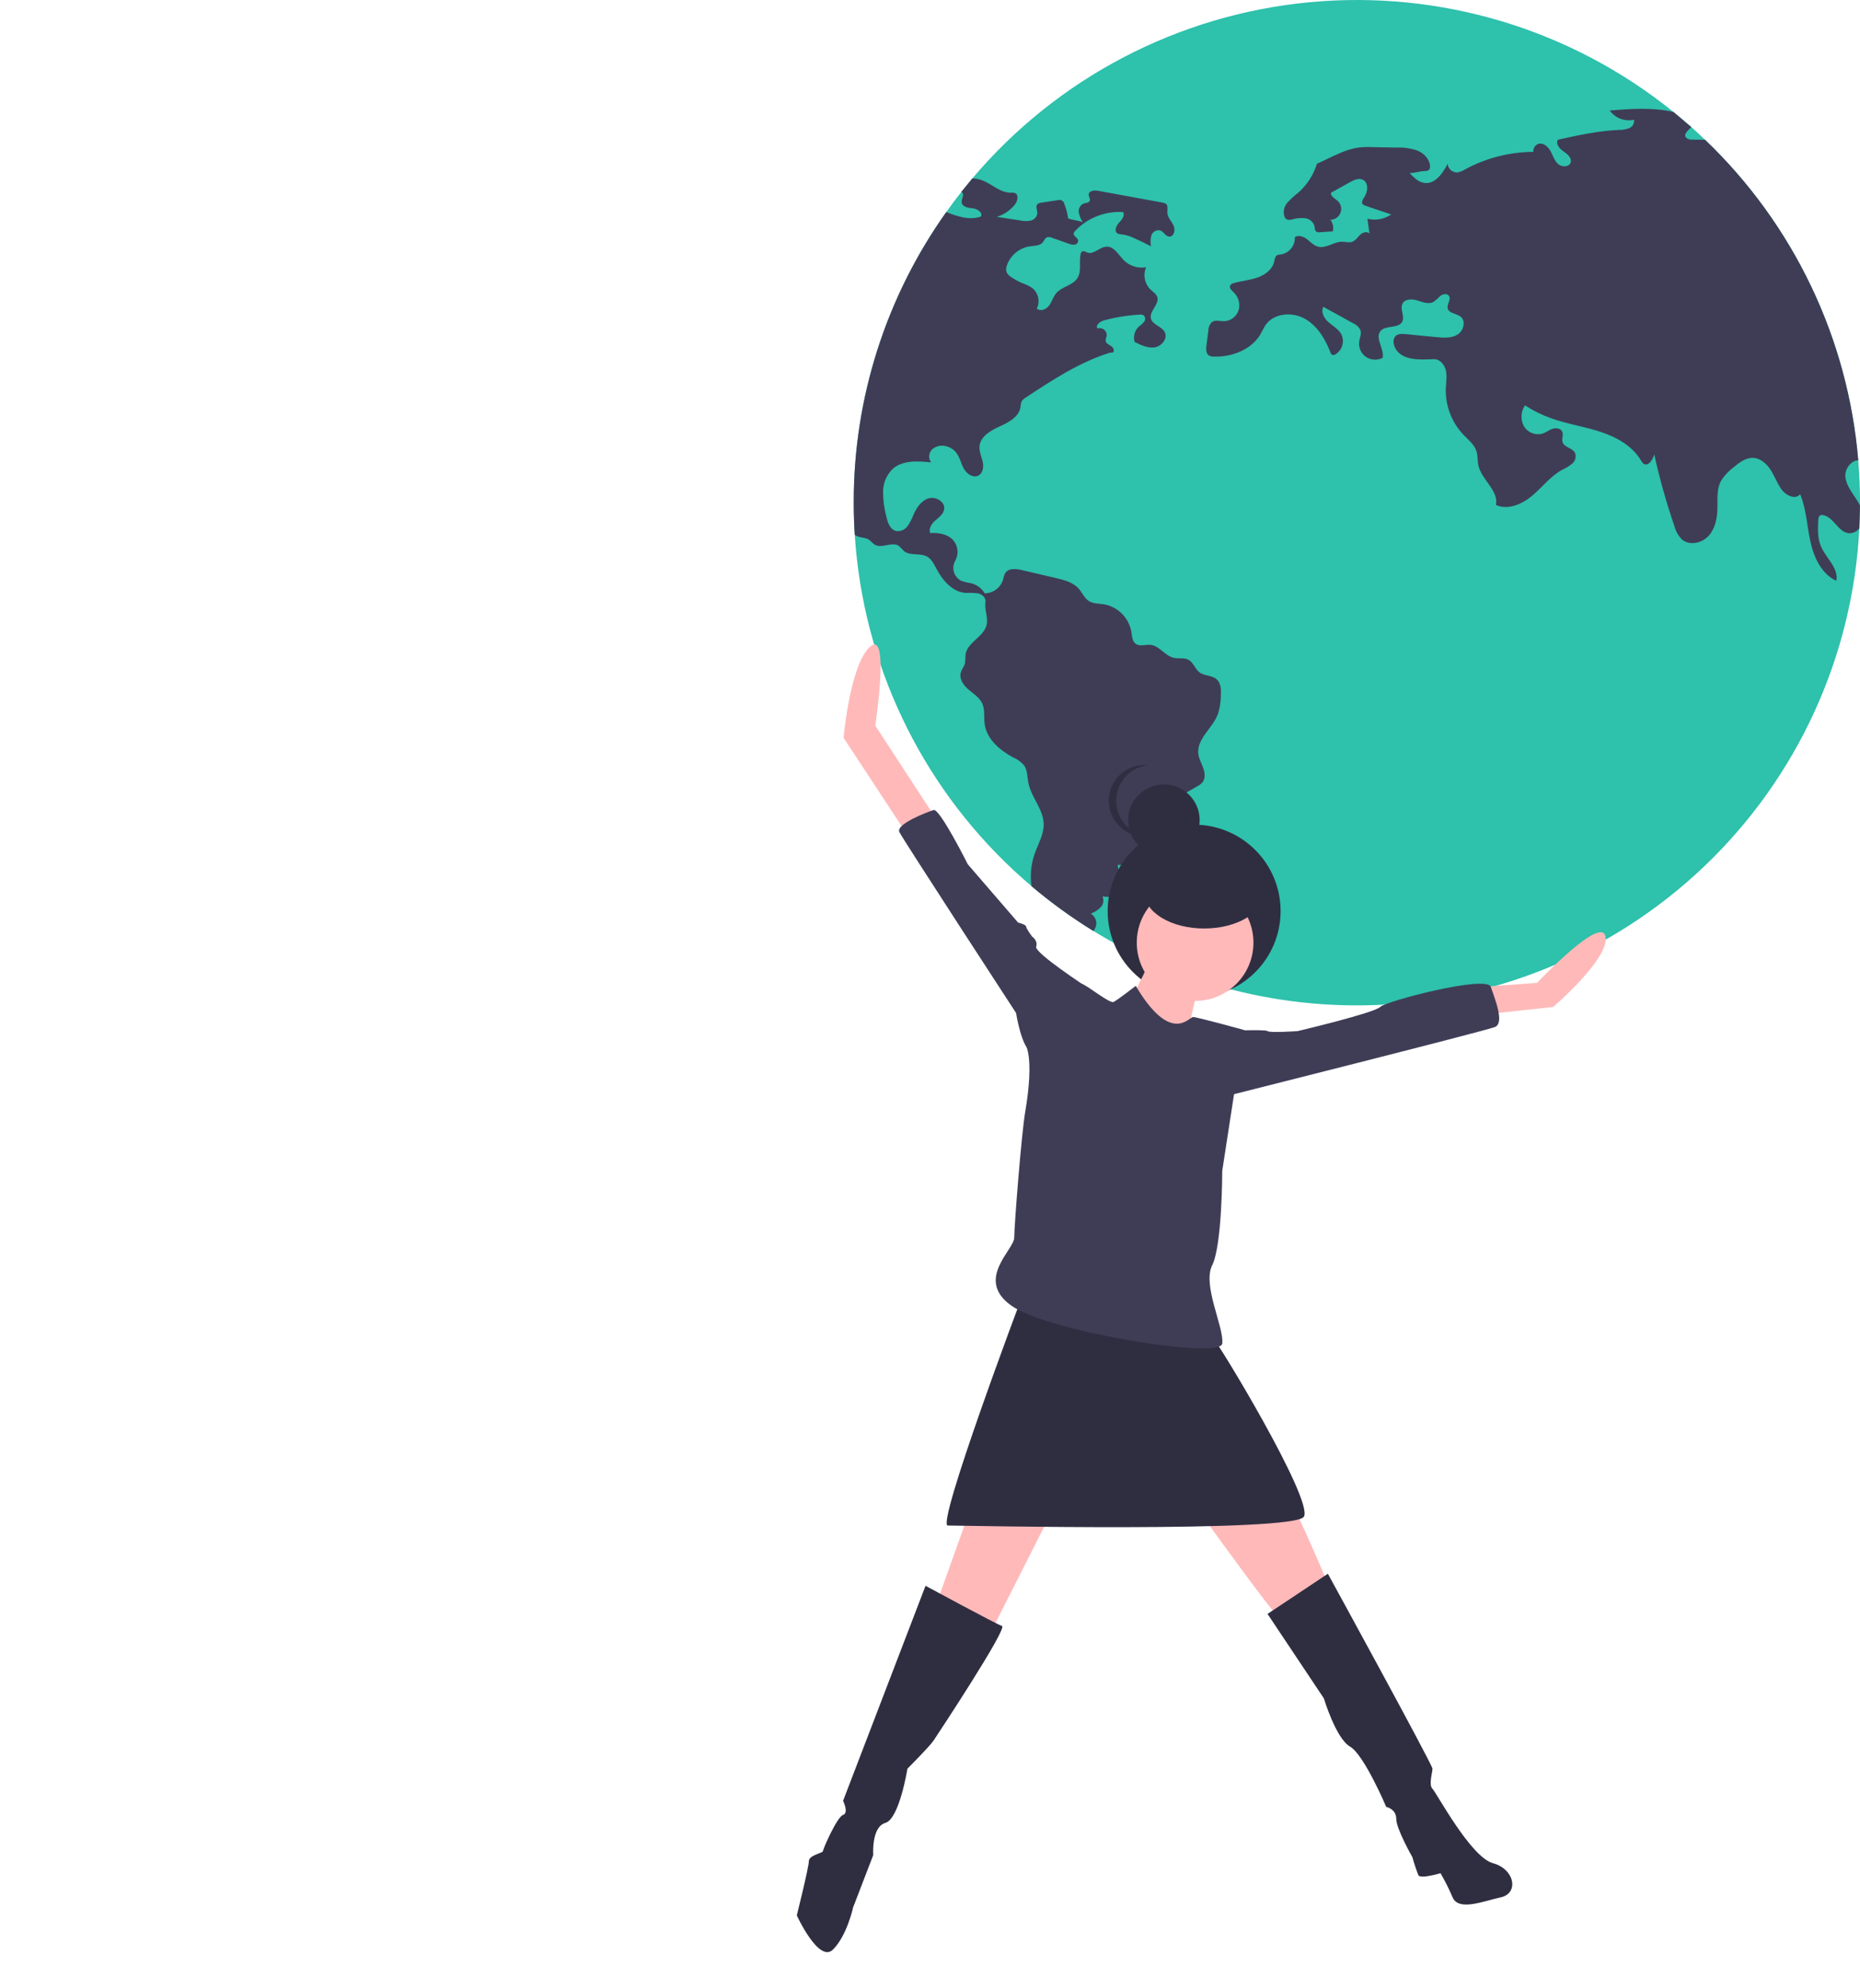 <svg width="406" height="434" viewBox="0 0 406 434" fill="none" xmlns="http://www.w3.org/2000/svg">
<g clip-path="url(#clip0)">
<path d="M406.001 109.722V110.379C405.986 112.029 405.938 113.671 405.859 115.306C404.434 143.281 392.355 169.652 372.095 189.016C351.836 208.379 324.931 219.268 296.894 219.452C268.858 219.635 241.813 209.098 221.301 190.001C200.79 170.904 188.366 144.693 186.576 116.739C186.426 114.417 186.352 112.079 186.352 109.722C186.312 86.997 193.372 64.826 206.546 46.3C207.599 44.807 208.695 43.342 209.833 41.904C210.618 40.903 211.425 39.925 212.239 38.955C230.778 17.012 257.187 3.203 285.801 0.491C314.414 -2.222 342.951 6.378 365.291 24.445C366.613 25.512 367.913 26.617 369.183 27.744C370.199 28.647 371.198 29.57 372.179 30.513C391.503 48.98 403.398 73.873 405.62 100.497C405.874 103.542 406.001 106.617 406.001 109.722Z" fill="#2EC1AC"/>
<path d="M209.833 41.904C209.887 41.926 209.937 41.956 209.983 41.993C210.573 42.478 209.833 43.411 209.923 44.18C210.027 45.165 211.342 45.382 212.336 45.479C213.33 45.583 214.585 46.382 214.114 47.263C211.619 48.121 209.094 47.278 206.546 46.3C193.372 64.826 186.312 86.997 186.352 109.722C186.352 112.081 186.426 114.42 186.576 116.739C186.785 116.891 187.013 117.014 187.256 117.104C188.003 117.388 188.869 117.336 189.557 117.739C190.102 118.06 190.468 118.627 191.014 118.926C192.575 119.777 194.742 118.142 196.199 119.157C196.575 119.5 196.932 119.864 197.267 120.247C198.612 121.411 200.823 120.627 202.377 121.501C203.378 122.061 203.894 123.18 204.432 124.195C205.769 126.733 207.936 129.226 210.797 129.428C211.699 129.386 212.604 129.416 213.501 129.517C214.383 129.719 215.25 130.488 215.108 131.376C214.861 132.906 215.616 134.578 215.414 136.108C215.048 138.907 211.081 140.131 210.745 142.93C210.744 143.546 210.709 144.162 210.64 144.774C210.461 145.505 209.908 146.102 209.714 146.834C209.34 148.215 210.334 149.596 211.417 150.521C212.508 151.454 213.808 152.26 214.406 153.559C215.033 154.94 214.727 156.545 214.928 158.045C215.377 161.322 218.208 163.748 221.122 165.315C222.056 165.705 222.885 166.308 223.543 167.077C224.29 168.159 224.215 169.585 224.469 170.876C225.082 174.033 227.741 176.638 227.816 179.855C227.868 182.147 226.598 184.222 225.836 186.379C225.052 188.64 224.819 191.056 225.156 193.425C229.416 197.034 233.944 200.316 238.701 203.24C238.96 202.858 239.15 202.434 239.262 201.986C239.352 201.491 239.29 200.981 239.083 200.522C238.876 200.064 238.535 199.679 238.104 199.419C238.907 199.115 239.637 198.648 240.248 198.045C240.548 197.737 240.746 197.344 240.816 196.919C240.885 196.495 240.823 196.059 240.636 195.672C241.951 195.836 243.513 195.918 244.379 194.91C245.074 194.104 245.029 192.895 244.753 191.872C244.477 190.842 244.013 189.85 244.006 188.782C247.052 188.93 250.106 188.828 253.135 188.476C252.697 187 251.7 185.752 250.356 184.998C251.731 184.767 252.979 183.124 253.412 181.803C253.787 180.455 253.807 179.034 253.472 177.676C253.368 177.327 253.352 176.957 253.427 176.601C253.648 176.127 254.036 175.753 254.518 175.548C256.789 174.242 259.06 172.938 261.331 171.637C261.736 171.433 262.105 171.163 262.422 170.838C263.132 169.995 263.027 168.734 262.661 167.696C262.295 166.659 261.712 165.681 261.57 164.591C261.152 161.329 264.648 158.985 265.829 155.91C266.23 154.683 266.447 153.402 266.471 152.111C266.568 150.723 266.576 149.118 265.515 148.23C264.491 147.371 262.9 147.565 261.832 146.767C260.853 146.035 260.517 144.625 259.448 144.035C258.477 143.497 257.267 143.841 256.184 143.587C254.286 143.147 253.091 140.96 251.148 140.758C250.057 140.639 248.817 141.176 247.921 140.542C247.129 139.974 247.099 138.847 246.949 137.892C246.684 136.404 245.969 135.032 244.901 133.962C243.832 132.892 242.461 132.174 240.973 131.906C239.844 131.727 238.619 131.794 237.655 131.174C236.684 130.547 236.243 129.375 235.474 128.502C234.249 127.106 232.306 126.606 230.491 126.181C228.025 125.606 225.562 125.029 223.102 124.449C221.794 124.136 220.106 123.971 219.396 125.121C219.186 125.558 219.04 126.023 218.963 126.502C218.696 127.363 218.164 128.118 217.442 128.66C216.72 129.201 215.846 129.501 214.943 129.517C214.326 128.463 213.325 127.688 212.149 127.353C211.381 127.224 210.622 127.044 209.878 126.815C209.489 126.625 209.144 126.357 208.862 126.029C208.58 125.701 208.368 125.318 208.24 124.905C208.111 124.492 208.068 124.058 208.113 123.627C208.159 123.197 208.291 122.781 208.503 122.404C208.927 121.646 209.09 120.771 208.967 119.912C208.844 119.053 208.442 118.258 207.823 117.649C206.568 116.522 204.753 116.246 203.064 116.358C202.624 115.395 203.363 114.313 204.155 113.611C204.955 112.917 205.918 112.23 206.09 111.185C206.367 109.543 204.267 108.297 202.676 108.782C201.085 109.275 200.069 110.82 199.396 112.342C199.07 113.241 198.625 114.092 198.074 114.873C197.791 115.259 197.407 115.56 196.964 115.741C196.521 115.923 196.036 115.979 195.564 115.903C194.249 115.567 193.748 114.007 193.457 112.693C192.99 110.937 192.754 109.128 192.754 107.311C192.766 105.477 193.495 103.719 194.787 102.415C196.961 100.415 200.308 100.609 203.244 100.93C202.929 100.511 202.779 99.991 202.82 99.469C202.861 98.947 203.091 98.458 203.468 98.093C203.861 97.745 204.333 97.497 204.843 97.372C205.354 97.248 205.887 97.249 206.397 97.377C207.282 97.56 208.079 98.036 208.66 98.728C209.497 99.743 209.736 101.124 210.364 102.273C210.999 103.43 212.418 104.415 213.576 103.796C214.585 103.258 214.742 101.87 214.495 100.758C214.241 99.653 213.711 98.571 213.8 97.436C213.972 95.279 216.221 93.973 218.201 93.085C220.181 92.197 222.444 90.995 222.758 88.845C222.773 88.427 222.853 88.014 222.997 87.621C223.216 87.27 223.523 86.983 223.886 86.785C229.661 82.971 235.541 79.105 242.145 77.022C242.489 76.91 242.526 77.03 242.878 76.948C243.371 76.664 243.042 75.88 242.571 75.567C242.101 75.253 241.473 75.007 241.354 74.454C241.271 74.051 241.51 73.648 241.57 73.238C241.586 72.99 241.54 72.742 241.438 72.516C241.335 72.289 241.178 72.091 240.982 71.94C240.785 71.788 240.554 71.687 240.308 71.645C240.063 71.603 239.812 71.622 239.575 71.7C239.045 70.999 240.091 70.185 240.943 69.946C243.493 69.248 246.11 68.823 248.75 68.677C249.055 68.627 249.367 68.68 249.639 68.826C249.833 69.014 249.948 69.268 249.961 69.537C249.973 69.806 249.882 70.07 249.706 70.275C249.347 70.673 248.949 71.036 248.518 71.357C248.09 71.773 247.784 72.298 247.633 72.876C247.483 73.454 247.495 74.062 247.667 74.634C249.049 75.335 250.543 76.059 252.075 75.813C253.599 75.567 254.951 73.85 254.234 72.484C253.569 71.208 251.559 70.916 251.215 69.521C250.812 67.886 253.128 66.43 252.605 64.833C252.381 64.132 251.679 63.714 251.141 63.214C250.508 62.591 250.077 61.792 249.905 60.921C249.733 60.05 249.828 59.148 250.177 58.332C249.302 58.485 248.404 58.426 247.556 58.161C246.709 57.896 245.937 57.433 245.306 56.809C244.14 55.637 243.214 53.779 241.555 53.839C240.039 53.883 238.731 55.652 237.312 55.115C236.961 54.981 236.595 54.712 236.258 54.869C236.147 54.94 236.054 55.035 235.986 55.148C235.917 55.26 235.875 55.387 235.862 55.518C235.504 57.242 236.124 59.205 235.182 60.698C234.159 62.318 231.791 62.542 230.55 64.005C229.878 64.796 229.617 65.863 228.996 66.699C228.376 67.535 227.069 68.073 226.322 67.341C226.688 66.592 226.788 65.74 226.606 64.927C226.424 64.113 225.971 63.385 225.321 62.863C224.633 62.411 223.889 62.05 223.109 61.788C222.238 61.42 221.409 60.96 220.636 60.414C220.251 60.18 219.939 59.844 219.732 59.444C219.569 58.941 219.59 58.396 219.792 57.907C220.17 56.829 220.836 55.874 221.716 55.145C222.597 54.417 223.66 53.942 224.79 53.771C225.776 53.637 226.927 53.682 227.584 52.928C227.928 52.532 228.107 51.928 228.615 51.771C228.935 51.704 229.269 51.744 229.564 51.883C230.797 52.316 232.022 52.749 233.255 53.182C233.666 53.37 234.12 53.445 234.57 53.398C234.793 53.37 234.996 53.257 235.139 53.084C235.282 52.91 235.354 52.689 235.339 52.465C235.22 51.853 234.278 51.562 234.368 50.943C234.412 50.74 234.519 50.557 234.674 50.42C236.007 49.004 237.636 47.9 239.446 47.186C241.255 46.473 243.2 46.167 245.141 46.292C245.605 47.061 244.872 47.964 244.252 48.614C243.64 49.271 243.147 50.435 243.894 50.935C244.195 51.093 244.532 51.17 244.872 51.159C245.781 51.281 246.664 51.548 247.487 51.95C248.765 52.503 250.02 53.115 251.245 53.771C251.065 52.971 251.096 52.138 251.335 51.353C251.47 50.968 251.744 50.647 252.103 50.452C252.462 50.258 252.881 50.204 253.277 50.301C254.01 50.584 254.383 51.555 255.168 51.644C256.206 51.764 256.617 50.226 256.184 49.271C255.75 48.315 254.884 47.524 254.816 46.471C254.764 45.77 255.033 44.897 254.473 44.471C254.274 44.339 254.045 44.257 253.808 44.232C249.116 43.374 244.422 42.513 239.725 41.65C238.888 41.493 237.685 41.612 237.648 42.456C237.626 42.934 238.051 43.404 237.865 43.837C237.663 44.3 237.005 44.262 236.527 44.426C236.168 44.589 235.872 44.864 235.683 45.211C235.494 45.557 235.423 45.955 235.481 46.345C235.609 47.121 235.91 47.858 236.363 48.502C235.444 48.121 234.062 48.054 233.143 47.666C233.009 46.603 232.738 45.562 232.336 44.568C232.313 44.41 232.256 44.259 232.168 44.125C232.08 43.992 231.964 43.879 231.828 43.795C231.692 43.711 231.539 43.658 231.381 43.639C231.222 43.621 231.061 43.637 230.909 43.687C229.699 43.874 228.488 44.053 227.278 44.24C226.974 44.254 226.683 44.367 226.449 44.561C225.978 45.061 226.441 45.859 226.426 46.546C226.383 46.93 226.22 47.291 225.962 47.579C225.703 47.866 225.362 48.066 224.984 48.151C224.224 48.305 223.439 48.295 222.683 48.121C220.987 47.86 219.299 47.599 217.603 47.337C219.1 46.861 220.431 45.971 221.443 44.77C222.116 43.978 222.474 42.501 221.503 42.127C221.216 42.049 220.917 42.026 220.621 42.06C218.32 42.075 216.505 40.157 214.353 39.343C213.677 39.091 212.961 38.96 212.239 38.955L209.833 41.904Z" fill="#3F3D56"/>
<path d="M405.858 115.306C405.594 115.659 405.248 115.942 404.85 116.131C404.451 116.32 404.012 116.408 403.572 116.388C401.233 116.186 400.247 112.82 397.931 112.439C397.726 112.387 397.509 112.408 397.318 112.499C396.975 112.686 396.915 113.148 396.893 113.537C396.795 115.462 396.713 117.463 397.468 119.239C398.566 121.837 401.413 124.016 400.815 126.77C397.602 125.285 395.929 121.68 395.174 118.224C394.412 114.768 394.293 111.141 392.933 107.871C391.894 109.192 389.728 108.103 388.787 106.714C387.89 105.401 387.337 103.878 386.47 102.542C385.604 101.213 384.274 100.019 382.69 99.944C381.024 99.87 379.575 101.012 378.305 102.094C377.2 102.909 376.272 103.94 375.578 105.124C374.689 106.916 374.92 109.021 374.875 111.014C374.831 113.163 374.375 115.44 372.903 117.022C371.431 118.597 368.719 119.15 367.098 117.724C366.314 116.907 365.756 115.902 365.477 114.805C363.714 109.674 362.248 104.445 361.084 99.146C360.815 100.355 359.747 101.915 358.73 101.206C358.503 101.013 358.32 100.774 358.193 100.504C356.295 97.302 352.791 95.376 349.242 94.219C345.701 93.07 341.973 92.533 338.469 91.264C336.504 90.551 334.627 89.617 332.873 88.48C332.428 89.135 332.168 89.898 332.12 90.689C332.073 91.48 332.24 92.269 332.604 92.973C332.998 93.662 333.608 94.201 334.341 94.507C335.073 94.814 335.886 94.87 336.654 94.667C337.431 94.413 338.088 93.876 338.857 93.607C339.627 93.346 340.665 93.473 341.002 94.219C341.33 94.929 340.837 95.787 341.084 96.533C341.45 97.66 343.161 97.75 343.759 98.78C343.934 99.188 343.975 99.641 343.874 100.074C343.773 100.506 343.536 100.895 343.198 101.183C342.511 101.744 341.752 102.21 340.942 102.572C338.432 103.968 336.646 106.349 334.45 108.2C332.253 110.058 329.153 111.409 326.538 110.223C327.158 107.065 323.4 104.751 322.705 101.609C322.473 100.571 322.593 99.474 322.272 98.466C321.801 97.004 320.501 96.003 319.44 94.899C318.151 93.543 317.147 91.942 316.486 90.193C315.825 88.443 315.522 86.579 315.593 84.71C315.652 83.411 315.892 82.09 315.593 80.821C315.301 79.56 314.248 78.336 312.948 78.388C309.982 78.522 306.239 78.746 304.685 76.216C304.125 75.313 303.886 73.992 304.692 73.298C305.26 72.812 306.097 72.857 306.837 72.932C309.07 73.148 311.297 73.372 313.531 73.589C315.092 73.738 316.781 73.865 318.125 73.051C319.47 72.238 320.053 70.066 318.805 69.103C317.901 68.401 316.272 68.438 316.004 67.326C315.787 66.393 316.818 65.341 316.258 64.557C315.862 64.005 314.965 64.154 314.42 64.572C313.944 65.066 313.426 65.518 312.873 65.923C311.805 66.475 310.535 65.945 309.384 65.587C308.234 65.229 306.695 65.199 306.142 66.266C305.514 67.453 306.687 69.021 306.075 70.215C305.253 71.79 302.488 70.894 301.338 72.253C300.023 73.805 302.234 76.134 301.794 78.119C301.226 78.401 300.595 78.53 299.963 78.495C299.33 78.459 298.718 78.26 298.185 77.918C297.662 77.563 297.246 77.072 296.98 76.499C296.714 75.926 296.609 75.292 296.676 74.663C296.781 73.768 297.251 72.85 296.937 72.006C296.599 71.355 296.041 70.844 295.361 70.566C293.194 69.364 291.028 68.167 288.861 66.975C288.256 68.095 289.018 69.476 289.974 70.319C290.923 71.155 292.119 71.79 292.746 72.894C293.143 73.66 293.233 74.548 292.997 75.378C292.761 76.207 292.217 76.916 291.476 77.358C291.382 77.422 291.276 77.466 291.163 77.485C291.051 77.505 290.936 77.499 290.826 77.47C290.723 77.409 290.632 77.329 290.56 77.232C290.488 77.136 290.437 77.027 290.408 76.91C289.265 73.977 287.539 71.088 284.789 69.558C282.033 68.02 278.08 68.341 276.272 70.916C275.847 71.529 275.555 72.23 275.182 72.88C273.202 76.32 268.943 77.948 264.969 77.843C264.58 77.868 264.193 77.777 263.856 77.582C263.213 77.142 263.243 76.201 263.34 75.425C263.482 74.328 263.616 73.238 263.758 72.141C263.762 71.471 264.021 70.827 264.483 70.342C265.223 69.76 266.284 70.125 267.225 70.11C267.935 70.079 268.619 69.829 269.182 69.395C269.745 68.96 270.16 68.363 270.37 67.685C270.56 67 270.558 66.276 270.366 65.592C270.174 64.908 269.798 64.29 269.28 63.803C268.854 63.4 268.278 62.893 268.503 62.348C268.594 62.198 268.716 62.069 268.862 61.971C269.008 61.873 269.173 61.808 269.347 61.781C271.028 61.295 272.813 61.168 274.464 60.586C276.123 60.011 277.729 58.832 278.125 57.123C278.245 56.6 278.297 55.966 278.768 55.705C279.005 55.609 279.259 55.559 279.515 55.555C280.413 55.427 281.231 54.967 281.807 54.267C282.384 53.567 282.677 52.676 282.63 51.771C283.422 51.219 284.535 51.629 285.305 52.219C286.067 52.809 286.747 53.585 287.681 53.839C289.421 54.316 291.102 52.771 292.91 52.764C293.673 52.764 294.457 53.032 295.167 52.771C295.891 52.51 296.325 51.794 296.878 51.264C297.438 50.726 298.409 50.405 298.925 50.98C298.775 49.898 298.633 48.823 298.484 47.748C299.364 47.969 300.281 48 301.175 47.838C302.068 47.676 302.916 47.324 303.661 46.807C301.779 46.173 299.903 45.539 298.021 44.904C297.823 44.855 297.641 44.758 297.49 44.62C297.079 44.18 297.49 43.493 297.819 42.993C298.618 41.792 298.753 39.814 297.438 39.217C296.541 38.806 295.518 39.299 294.659 39.776C293.284 40.538 291.909 41.306 290.535 42.068C290.408 42.852 291.364 43.299 291.954 43.822C292.314 44.141 292.568 44.561 292.685 45.027C292.801 45.493 292.773 45.983 292.605 46.433C292.436 46.883 292.136 47.272 291.742 47.548C291.349 47.824 290.881 47.974 290.4 47.979C290.671 48.333 290.859 48.742 290.951 49.177C291.043 49.612 291.036 50.062 290.931 50.495C290.012 50.562 289.085 50.629 288.159 50.696C288.005 50.727 287.847 50.727 287.693 50.696C287.539 50.665 287.393 50.605 287.262 50.517C286.964 50.256 287.008 49.793 286.934 49.405C286.811 48.941 286.551 48.525 286.189 48.209C285.827 47.894 285.378 47.694 284.902 47.636C283.95 47.529 282.986 47.618 282.07 47.897C281.672 48.037 281.236 48.027 280.845 47.867C280.623 47.721 280.455 47.506 280.367 47.255C280.204 46.743 280.176 46.198 280.286 45.673C280.396 45.147 280.64 44.659 280.994 44.255C281.712 43.459 282.502 42.732 283.355 42.083C285.288 40.392 286.709 38.194 287.457 35.738C288.981 35.096 290.557 34.23 292.089 33.589C293.32 33.019 294.61 32.585 295.936 32.297C297.184 32.107 298.449 32.047 299.709 32.118C301.428 32.148 303.153 32.178 304.872 32.215C306.406 32.151 307.938 32.371 309.392 32.864C310.804 33.447 312.051 34.708 312.148 36.231C312.178 36.404 312.162 36.583 312.104 36.748C312.045 36.914 311.944 37.062 311.812 37.179C311.614 37.288 311.389 37.34 311.162 37.328C309.735 37.373 309.13 37.731 307.703 37.783C308.607 38.746 309.623 39.761 310.938 39.933C313.254 40.232 314.92 37.836 315.989 35.753C316.027 36.283 316.271 36.777 316.669 37.13C317.066 37.483 317.586 37.666 318.118 37.642C318.69 37.543 319.237 37.33 319.724 37.015C324.319 34.505 329.467 33.177 334.704 33.148C334.652 32.752 334.75 32.351 334.978 32.023C335.205 31.695 335.547 31.463 335.936 31.372C337.005 31.163 337.961 32.081 338.476 33.036C338.984 33.992 339.306 35.096 340.128 35.813C340.942 36.529 342.518 36.492 342.84 35.462C343.153 34.469 342.115 33.618 341.256 33.029C340.389 32.447 339.485 31.364 340.068 30.498C344.461 29.521 348.891 28.55 353.396 28.356C354.162 28.379 354.924 28.247 355.637 27.968C355.991 27.819 356.285 27.557 356.474 27.224C356.663 26.89 356.736 26.504 356.683 26.124C355.7 26.354 354.671 26.286 353.727 25.93C352.782 25.573 351.965 24.945 351.379 24.124C356.004 23.743 360.845 23.407 365.29 24.445L369.182 27.744C368.443 28.513 367.457 29.237 367.995 30.006C368.172 30.182 368.387 30.316 368.624 30.398C368.861 30.479 369.113 30.506 369.362 30.476C370.303 30.491 371.244 30.513 372.178 30.513C391.503 48.98 403.397 73.873 405.619 100.497C404.05 100.437 402.608 102.423 402.81 104.154C403.049 106.162 404.498 107.774 405.537 109.506C405.709 109.787 405.863 110.079 406 110.379L405.858 115.306Z" fill="#3F3D56"/>
<path d="M260.655 217.721C271.078 217.721 279.528 209.279 279.528 198.865C279.528 188.451 271.078 180.009 260.655 180.009C250.231 180.009 241.781 188.451 241.781 198.865C241.781 209.279 250.231 217.721 260.655 217.721Z" fill="#2F2E41"/>
<path d="M251.646 208.391C251.646 208.391 245.499 221.991 243.742 222.429C241.986 222.868 258.232 230.764 258.232 230.764C258.232 230.764 261.306 214.094 262.623 213.217C263.941 212.339 251.646 208.391 251.646 208.391Z" fill="#FFB9B9"/>
<path d="M215.2 319.819L203.783 351.843L216.078 356.669L237.155 314.993L215.2 319.819Z" fill="#FFB9B9"/>
<path d="M255.158 320.696C255.158 320.696 277.991 352.72 279.309 353.159C280.626 353.598 289.847 345.701 289.847 345.701C289.847 345.701 278.43 318.064 274.918 316.748C271.405 315.432 255.158 320.696 255.158 320.696Z" fill="#FFB9B9"/>
<path d="M202.026 346.14L184.023 393.08C184.023 393.08 185.34 395.712 184.023 396.151C182.706 396.589 179.632 403.608 179.632 404.047C179.632 404.486 176.558 404.924 176.558 406.241C176.558 407.557 173.924 418.085 173.924 418.085C173.924 418.085 178.754 428.614 181.828 425.543C184.901 422.472 186.219 416.33 186.219 416.33L190.61 404.924C190.61 404.924 190.17 398.783 193.244 397.905C196.318 397.028 198.074 386.061 198.074 386.061C198.074 386.061 202.904 381.235 203.783 379.919C204.661 378.603 220.029 355.352 218.712 354.914C217.395 354.475 202.026 346.14 202.026 346.14Z" fill="#2F2E41"/>
<path d="M276.674 352.282L289.847 343.508C289.847 343.508 312.68 385.184 312.68 386.061C312.68 386.938 311.802 389.57 312.68 390.448C313.558 391.325 321.023 405.363 325.853 406.679C330.683 407.995 331.561 413.26 327.609 414.137C323.657 415.015 318.388 417.208 317.071 414.137C316.301 412.33 315.421 410.572 314.436 408.873C314.436 408.873 310.045 410.189 309.606 409.312C309.099 408.019 308.66 406.701 308.289 405.363C308.289 405.363 304.776 399.222 304.776 397.028C304.776 394.835 302.581 394.396 302.581 394.396C302.581 394.396 297.751 382.99 294.677 381.235C291.603 379.481 288.969 370.707 288.969 370.707L276.674 352.282Z" fill="#2F2E41"/>
<path d="M260.867 218.481C267.899 218.481 273.6 212.785 273.6 205.759C273.6 198.733 267.899 193.037 260.867 193.037C253.834 193.037 248.133 198.733 248.133 205.759C248.133 212.785 253.834 218.481 260.867 218.481Z" fill="#FFB9B9"/>
<path d="M223.103 282.969C223.103 282.969 204.257 332.988 206.891 332.988C209.526 332.988 282.412 334.573 284.608 331.063C286.803 327.554 265.696 292.62 264.817 292.181C263.939 291.742 223.103 282.969 223.103 282.969Z" fill="#2F2E41"/>
<path d="M204.222 178.56L191.049 158.38C191.049 158.38 194.306 137.212 189.915 141.16C185.524 145.108 184.135 161.052 184.135 161.052L199.392 184.263L204.222 178.56Z" fill="#FFB9B9"/>
<path d="M323.657 215.41L335.513 214.533C335.513 214.533 349.564 199.617 350.442 204.443C351.321 209.269 339.026 219.797 339.026 219.797L322.779 221.552L323.657 215.41Z" fill="#FFB9B9"/>
<path d="M237.154 219.797V215.41C237.154 215.41 225.737 207.952 226.177 206.636C226.616 205.32 225.298 204.443 225.298 204.443C225.298 204.443 223.981 202.688 223.981 202.25C223.981 201.811 222.225 201.372 222.225 201.372L211.247 188.65C211.247 188.65 205.1 176.367 203.783 176.805C202.465 177.244 195.44 179.876 196.318 181.631C197.196 183.386 221.786 221.113 221.786 221.113C221.786 221.113 223.103 229.448 225.298 229.448C227.494 229.448 237.154 219.797 237.154 219.797Z" fill="#3F3D56"/>
<path d="M266.575 225.061C266.575 225.061 276.235 224.623 276.674 225.061C277.113 225.5 283.261 225.061 283.261 225.061C283.261 225.061 299.946 221.113 301.264 219.797C302.581 218.481 324.536 212.778 325.414 215.41C326.292 218.042 328.488 223.307 326.292 224.184C324.097 225.061 264.818 239.977 264.818 239.977L266.575 225.061Z" fill="#3F3D56"/>
<path d="M254.052 186.822C258.365 186.822 261.861 183.329 261.861 179.019C261.861 174.71 258.365 171.217 254.052 171.217C249.739 171.217 246.242 174.71 246.242 179.019C246.242 183.329 249.739 186.822 254.052 186.822Z" fill="#2F2E41"/>
<path d="M243.641 174.793C243.641 172.865 244.356 171.004 245.648 169.571C246.94 168.138 248.717 167.234 250.637 167.033C250.367 167.005 250.095 166.991 249.823 166.991C247.752 166.991 245.766 167.813 244.301 169.276C242.836 170.739 242.014 172.724 242.014 174.793C242.014 176.862 242.836 178.847 244.301 180.31C245.766 181.774 247.752 182.596 249.823 182.596C250.095 182.595 250.367 182.581 250.637 182.553C248.717 182.352 246.94 181.448 245.648 180.015C244.356 178.582 243.641 176.722 243.641 174.793Z" fill="#2F2E41"/>
<path d="M262.85 202.669C270.039 202.669 275.866 199.176 275.866 194.867C275.866 190.558 270.039 187.065 262.85 187.065C255.661 187.065 249.834 190.558 249.834 194.867C249.834 199.176 255.661 202.669 262.85 202.669Z" fill="#2F2E41"/>
<path d="M247.912 215.191C247.912 215.191 243.96 218.262 243.082 218.7C242.204 219.139 236.935 214.752 236.056 214.752C235.178 214.752 223.762 227.913 223.762 227.913C223.762 227.913 225.883 230.354 223.762 242.828C222.966 247.506 221.387 267.507 221.387 270.139C221.387 272.771 212.784 279.24 220.688 284.943C228.592 290.646 266.354 296.787 266.793 293.278C267.232 289.768 262.402 280.556 264.598 276.169C266.793 271.782 266.793 255.55 266.793 255.55L269.428 238.441L271.623 224.842C271.623 224.842 261.304 221.991 260.426 221.991C259.548 221.991 255.596 228.132 247.912 215.191Z" fill="#3F3D56"/>
</g>
<defs>
<clipPath id="clip0">
<rect width="406" height="434" fill="white"/>
</clipPath>
</defs>
</svg>
